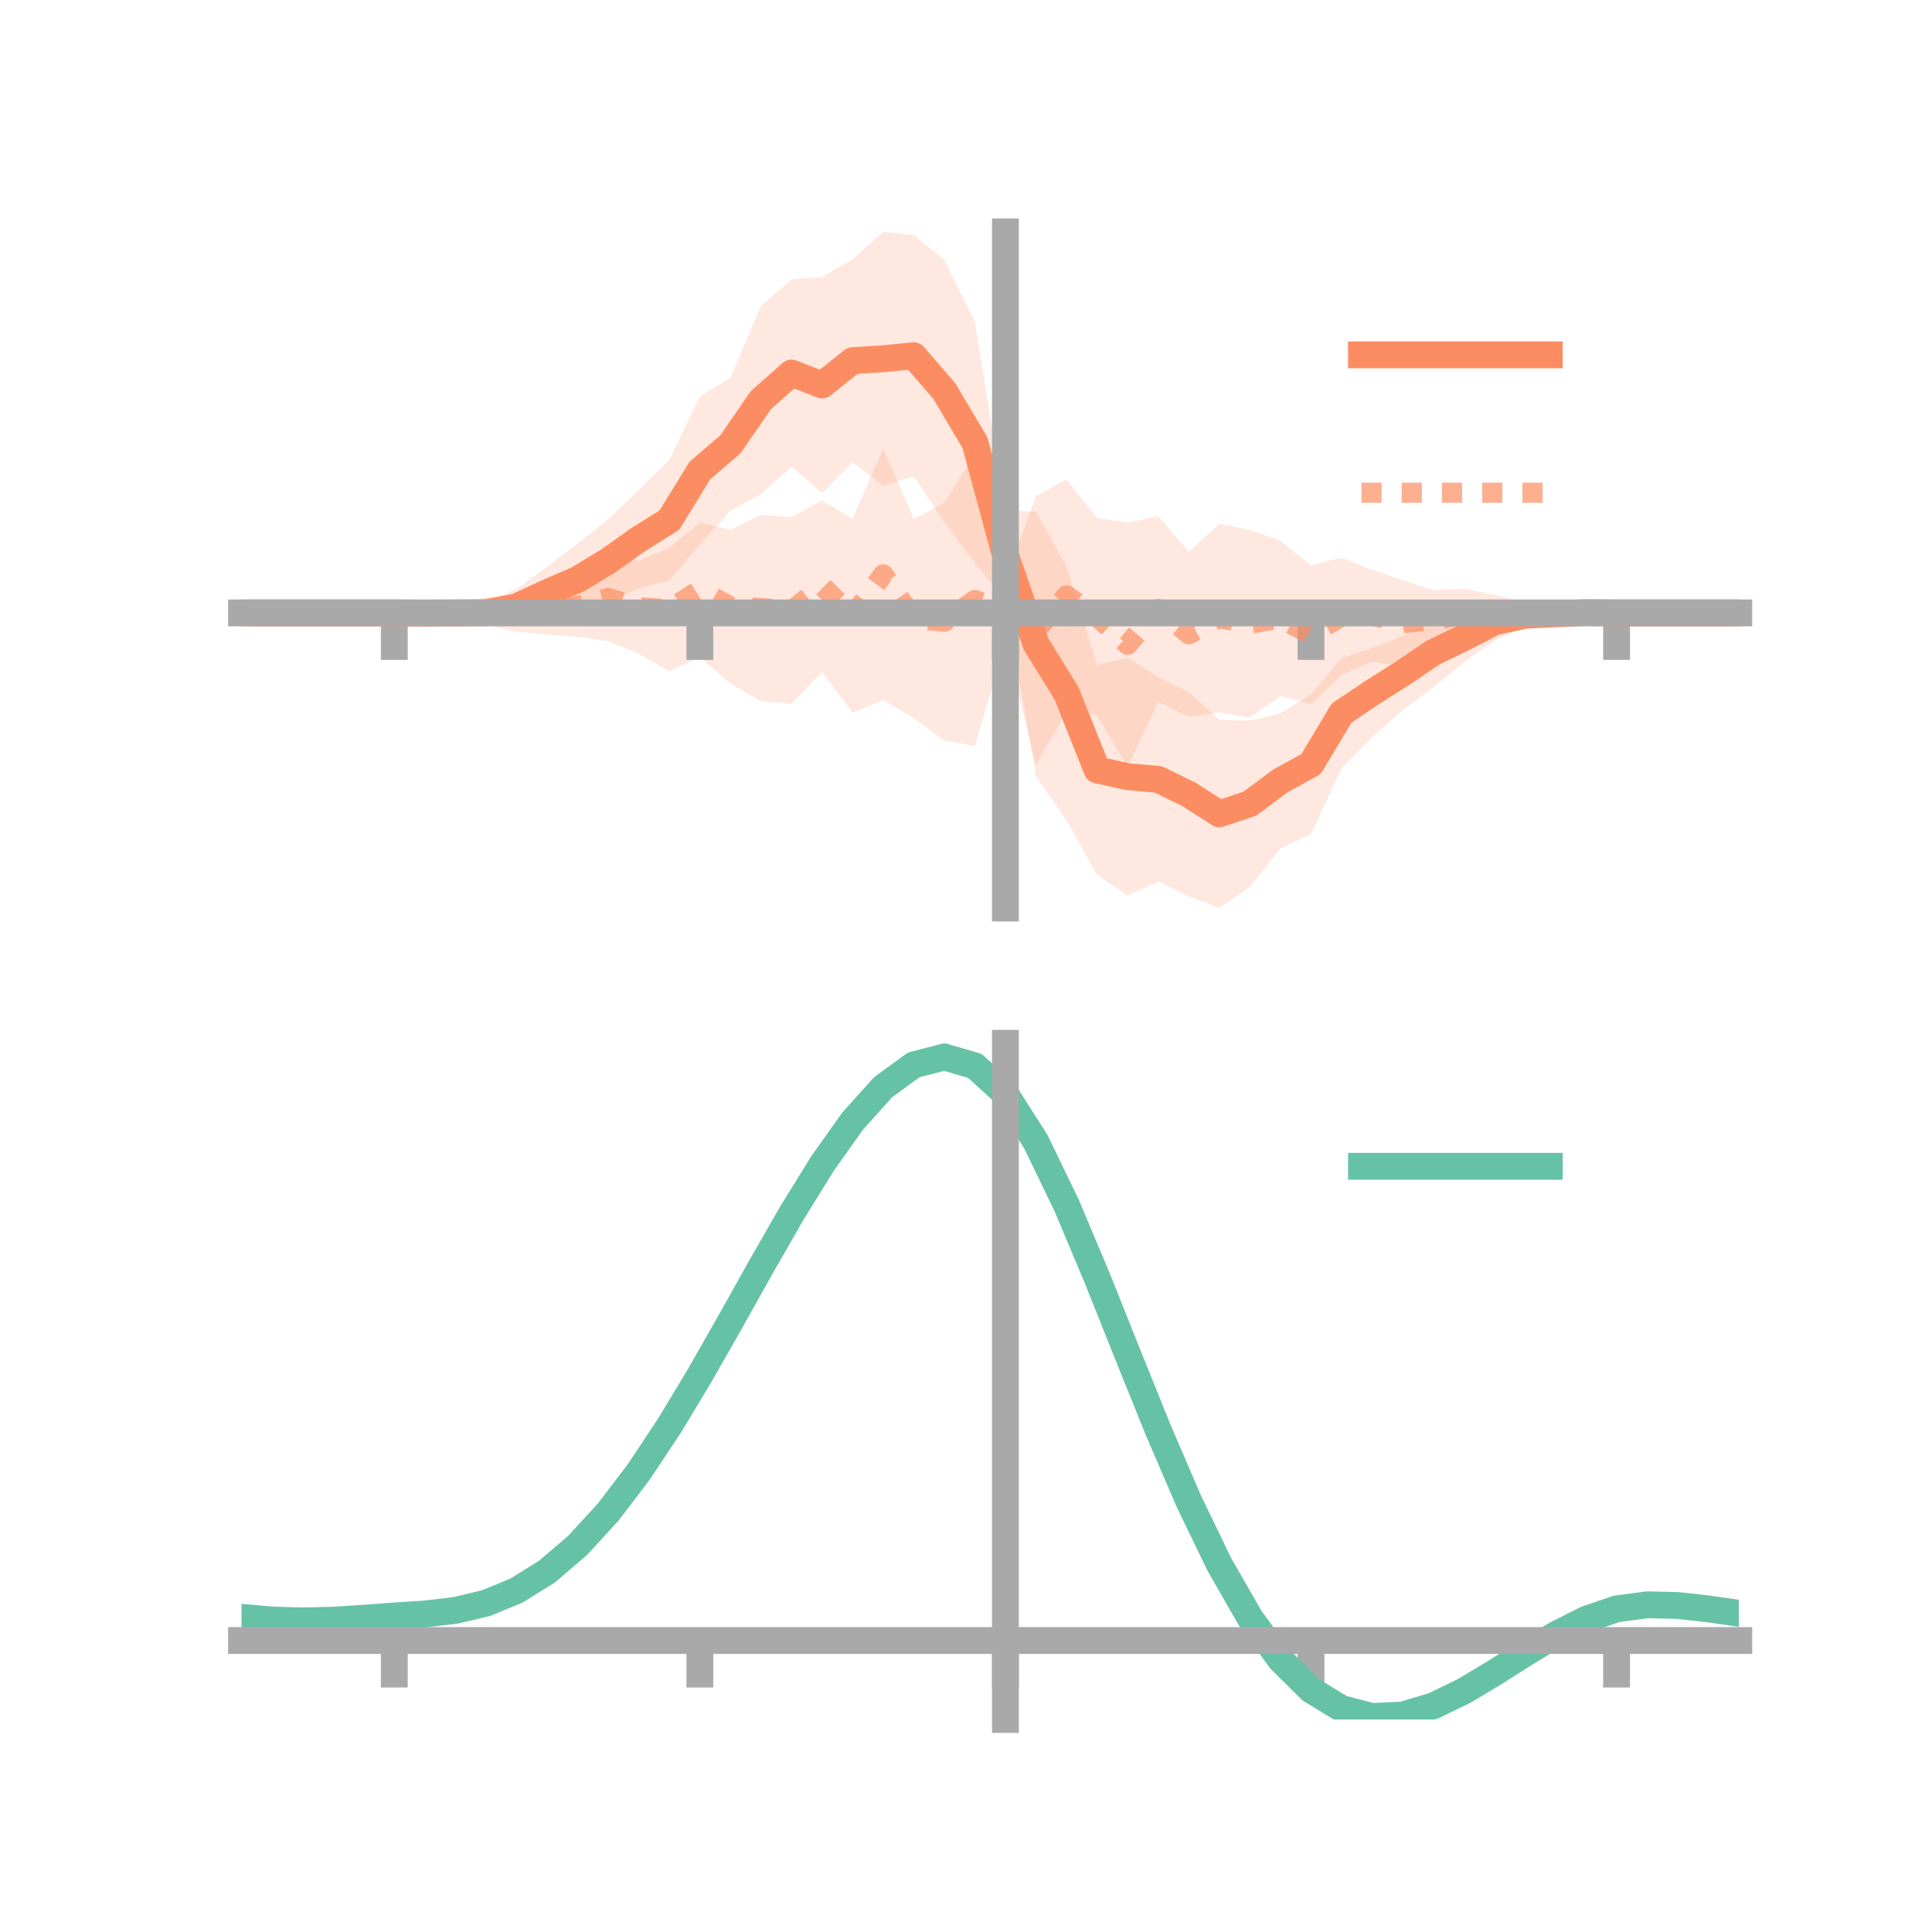 <?xml version="1.0" encoding="utf-8" standalone="no"?>
<!DOCTYPE svg PUBLIC "-//W3C//DTD SVG 1.1//EN"
  "http://www.w3.org/Graphics/SVG/1.1/DTD/svg11.dtd">
<!-- Created with matplotlib (https://matplotlib.org/) -->
<svg height="144pt" version="1.1" viewBox="0 0 144 144" width="144pt" xmlns="http://www.w3.org/2000/svg" xmlns:xlink="http://www.w3.org/1999/xlink">
 <defs>
  <style type="text/css">*{stroke-linecap:butt;stroke-linejoin:round;}</style>
 </defs>
 <g id="figure_1">
  <g id="patch_1">
   <path d="M 0 144 
L 144 144 
L 144 0 
L 0 0 
z
" style="fill:none;"/>
  </g>
  <g id="axes_1">
   <g id="patch_2">
    <path d="M 18 67.68 
L 129.6 67.68 
L 129.6 17.28 
L 18 17.28 
z
" style="fill:none;"/>
   </g>
   <g id="PolyCollection_1">
    <path clip-path="url(#p90c2ff9037)" d="M 18 45.681 
L 18 45.681 
L 20.278 45.681 
L 22.555 45.681 
L 24.833 45.681 
L 27.11 45.681 
L 29.388 45.68 
L 31.665 45.476 
L 33.943 45.366 
L 36.22 44.907 
L 38.498 43.892 
L 40.776 42.245 
L 43.053 40.522 
L 45.331 38.713 
L 47.608 36.529 
L 49.886 34.275 
L 52.163 29.562 
L 54.441 28.169 
L 56.718 22.806 
L 58.996 20.838 
L 61.273 20.639 
L 63.551 19.32 
L 65.829 17.28 
L 68.106 17.514 
L 70.384 19.379 
L 72.661 23.998 
L 74.939 38.025 
L 77.216 38.14 
L 79.494 42.214 
L 81.771 49.563 
L 84.049 49.034 
L 86.327 50.479 
L 88.604 51.603 
L 90.882 53.643 
L 93.159 53.713 
L 95.437 53.168 
L 97.714 51.754 
L 99.992 49.059 
L 102.269 48.299 
L 104.547 47.409 
L 106.824 46.035 
L 109.102 45.704 
L 111.38 44.956 
L 113.657 45.03 
L 115.935 45.408 
L 118.212 45.414 
L 120.49 45.678 
L 122.767 45.681 
L 125.045 45.681 
L 127.322 45.681 
L 129.6 45.681 
L 129.6 45.681 
L 129.6 45.681 
L 127.322 45.681 
L 125.045 45.681 
L 122.767 45.681 
L 120.49 45.686 
L 118.212 45.906 
L 115.935 46.098 
L 113.657 46.684 
L 111.38 47.755 
L 109.102 49.36 
L 106.824 51.237 
L 104.547 52.941 
L 102.269 54.938 
L 99.992 57.248 
L 97.714 62.153 
L 95.437 63.228 
L 93.159 66.087 
L 90.882 67.68 
L 88.604 66.8 
L 86.327 65.698 
L 84.049 66.747 
L 81.771 65.203 
L 79.494 61.142 
L 77.216 57.857 
L 74.939 44.739 
L 72.661 41.966 
L 70.384 38.917 
L 68.106 35.515 
L 65.829 36.197 
L 63.551 34.445 
L 61.273 36.751 
L 58.996 34.77 
L 56.718 36.822 
L 54.441 38.063 
L 52.163 40.586 
L 49.886 43.273 
L 47.608 43.857 
L 45.331 44.907 
L 43.053 45.864 
L 40.776 46.105 
L 38.498 46.574 
L 36.22 46.438 
L 33.943 46 
L 31.665 45.921 
L 29.388 45.682 
L 27.11 45.681 
L 24.833 45.681 
L 22.555 45.681 
L 20.278 45.681 
L 18 45.681 
z
" style="fill:#fc8d62;fill-opacity:0.2;"/>
   </g>
   <g id="PolyCollection_2">
    <path clip-path="url(#p90c2ff9037)" d="M 18 45.681 
L 18 45.681 
L 20.278 45.681 
L 22.555 45.681 
L 24.833 45.681 
L 27.11 45.681 
L 29.388 45.681 
L 31.665 45.489 
L 33.943 45.054 
L 36.22 44.499 
L 38.498 44.295 
L 40.776 43.795 
L 43.053 42.9 
L 45.331 41.352 
L 47.608 41.786 
L 49.886 40.818 
L 52.163 38.959 
L 54.441 39.487 
L 56.718 38.378 
L 58.996 38.551 
L 61.273 37.292 
L 63.551 38.69 
L 65.829 33.455 
L 68.106 38.691 
L 70.384 37.485 
L 72.661 33.845 
L 74.939 43.209 
L 77.216 36.987 
L 79.494 35.744 
L 81.771 38.631 
L 84.049 38.945 
L 86.327 38.473 
L 88.604 41.14 
L 90.882 39.056 
L 93.159 39.504 
L 95.437 40.311 
L 97.714 42.138 
L 99.992 41.572 
L 102.269 42.469 
L 104.547 43.24 
L 106.824 43.983 
L 109.102 43.886 
L 111.38 44.341 
L 113.657 44.88 
L 115.935 45.143 
L 118.212 45.49 
L 120.49 45.681 
L 122.767 45.681 
L 125.045 45.681 
L 127.322 45.681 
L 129.6 45.681 
L 129.6 45.681 
L 129.6 45.681 
L 127.322 45.681 
L 125.045 45.681 
L 122.767 45.681 
L 120.49 45.681 
L 118.212 45.888 
L 115.935 46.3 
L 113.657 46.738 
L 111.38 47.304 
L 109.102 47.744 
L 106.824 48.459 
L 104.547 49.646 
L 102.269 49.307 
L 99.992 50.308 
L 97.714 52.479 
L 95.437 51.879 
L 93.159 53.483 
L 90.882 53.104 
L 88.604 53.415 
L 86.327 52.301 
L 84.049 57.171 
L 81.771 53.323 
L 79.494 53.015 
L 77.216 57.002 
L 74.939 47.834 
L 72.661 55.603 
L 70.384 55.201 
L 68.106 53.511 
L 65.829 52.159 
L 63.551 53.115 
L 61.273 50.078 
L 58.996 52.45 
L 56.718 52.263 
L 54.441 50.925 
L 52.163 48.993 
L 49.886 50.027 
L 47.608 48.724 
L 45.331 47.793 
L 43.053 47.454 
L 40.776 47.291 
L 38.498 47.079 
L 36.22 46.595 
L 33.943 46.225 
L 31.665 45.876 
L 29.388 45.681 
L 27.11 45.681 
L 24.833 45.681 
L 22.555 45.681 
L 20.278 45.681 
L 18 45.681 
z
" style="fill:#fc8d62;fill-opacity:0.2;"/>
   </g>
   <g id="matplotlib.axis_1">
    <g id="xtick_1">
     <g id="line2d_1">
      <defs>
       <path d="M 0 0 
L 0 3.5 
" id="m4a64ec090b" style="stroke:#a9a9a9;stroke-width:2;"/>
      </defs>
      <g>
       <use style="fill:#a9a9a9;stroke:#a9a9a9;stroke-width:2;" x="29.388" xlink:href="#m4a64ec090b" y="45.681"/>
      </g>
     </g>
    </g>
    <g id="xtick_2">
     <g id="line2d_2">
      <g>
       <use style="fill:#a9a9a9;stroke:#a9a9a9;stroke-width:2;" x="52.163" xlink:href="#m4a64ec090b" y="45.681"/>
      </g>
     </g>
    </g>
    <g id="xtick_3">
     <g id="line2d_3">
      <g>
       <use style="fill:#a9a9a9;stroke:#a9a9a9;stroke-width:2;" x="74.939" xlink:href="#m4a64ec090b" y="45.681"/>
      </g>
     </g>
    </g>
    <g id="xtick_4">
     <g id="line2d_4">
      <g>
       <use style="fill:#a9a9a9;stroke:#a9a9a9;stroke-width:2;" x="97.714" xlink:href="#m4a64ec090b" y="45.681"/>
      </g>
     </g>
    </g>
    <g id="xtick_5">
     <g id="line2d_5">
      <g>
       <use style="fill:#a9a9a9;stroke:#a9a9a9;stroke-width:2;" x="120.49" xlink:href="#m4a64ec090b" y="45.681"/>
      </g>
     </g>
    </g>
   </g>
   <g id="matplotlib.axis_2"/>
   <g id="line2d_6">
    <path clip-path="url(#p90c2ff9037)" d="M 18 45.681 
L 20.278 45.681 
L 22.555 45.681 
L 24.833 45.681 
L 27.11 45.681 
L 29.388 45.681 
L 31.665 45.699 
L 33.943 45.683 
L 36.22 45.672 
L 38.498 45.233 
L 40.776 44.175 
L 43.053 43.193 
L 45.331 41.81 
L 47.608 40.193 
L 49.886 38.774 
L 52.163 35.074 
L 54.441 33.116 
L 56.718 29.814 
L 58.996 27.804 
L 61.273 28.695 
L 63.551 26.883 
L 65.829 26.738 
L 68.106 26.514 
L 70.384 29.148 
L 72.661 32.982 
L 74.939 41.382 
L 77.216 47.998 
L 79.494 51.678 
L 81.771 57.383 
L 84.049 57.89 
L 86.327 58.089 
L 88.604 59.201 
L 90.882 60.661 
L 93.159 59.9 
L 95.437 58.198 
L 97.714 56.954 
L 99.992 53.153 
L 102.269 51.619 
L 104.547 50.175 
L 106.824 48.636 
L 109.102 47.532 
L 111.38 46.356 
L 113.657 45.857 
L 115.935 45.753 
L 118.212 45.66 
L 120.49 45.682 
L 122.767 45.681 
L 125.045 45.681 
L 127.322 45.681 
L 129.6 45.681 
" style="fill:none;stroke:#fc8d62;stroke-linecap:square;stroke-width:2;"/>
   </g>
   <g id="line2d_7">
    <path clip-path="url(#p90c2ff9037)" d="M 18 45.681 
L 20.278 45.681 
L 22.555 45.681 
L 24.833 45.681 
L 27.11 45.681 
L 29.388 45.681 
L 31.665 45.683 
L 33.943 45.64 
L 36.22 45.547 
L 38.498 45.687 
L 40.776 45.543 
L 43.053 45.177 
L 45.331 44.573 
L 47.608 45.255 
L 49.886 45.422 
L 52.163 43.976 
L 54.441 45.206 
L 56.718 45.321 
L 58.996 45.5 
L 61.273 43.685 
L 63.551 45.903 
L 65.829 42.807 
L 68.106 46.101 
L 70.384 46.343 
L 72.661 44.724 
L 74.939 45.521 
L 77.216 46.994 
L 79.494 44.379 
L 81.771 45.977 
L 84.049 48.058 
L 86.327 45.387 
L 88.604 47.277 
L 90.882 46.08 
L 93.159 46.493 
L 95.437 46.095 
L 97.714 47.308 
L 99.992 45.94 
L 102.269 45.888 
L 104.547 46.443 
L 106.824 46.221 
L 109.102 45.815 
L 111.38 45.822 
L 113.657 45.809 
L 115.935 45.721 
L 118.212 45.689 
L 120.49 45.681 
L 122.767 45.681 
L 125.045 45.681 
L 127.322 45.681 
L 129.6 45.681 
" style="fill:none;stroke:#fc8d62;stroke-dasharray:1.5,1.5;stroke-dashoffset:0;stroke-opacity:0.7;stroke-width:1.5;"/>
   </g>
   <g id="patch_3">
    <path d="M 74.939 67.68 
L 74.939 17.28 
" style="fill:none;stroke:#a9a9a9;stroke-linecap:square;stroke-linejoin:miter;stroke-width:2;"/>
   </g>
   <g id="patch_4">
    <path d="M 129.6 67.68 
L 129.6 17.28 
" style="fill:none;"/>
   </g>
   <g id="patch_5">
    <path d="M 18 45.681 
L 129.6 45.681 
" style="fill:none;stroke:#a9a9a9;stroke-linecap:square;stroke-linejoin:miter;stroke-width:2;"/>
   </g>
   <g id="patch_6">
    <path d="M 18 17.28 
L 129.6 17.28 
" style="fill:none;"/>
   </g>
   <g id="legend_1">
    <g id="line2d_8">
     <path d="M 101.475 26.449 
L 115.475 26.449 
" style="fill:none;stroke:#fc8d62;stroke-linecap:square;stroke-width:2;"/>
    </g>
    <g id="line2d_9"/>
    <g id="text_1">
     <!--   -->
     <g transform="translate(121.075 28.899)scale(0.07 -0.07)">
      <defs>
       <path id="DejaVuSans-32"/>
      </defs>
      <use xlink:href="#DejaVuSans-32"/>
     </g>
    </g>
    <g id="line2d_10">
     <path d="M 101.475 36.724 
L 115.475 36.724 
" style="fill:none;stroke:#fc8d62;stroke-dasharray:1.5,1.5;stroke-dashoffset:0;stroke-opacity:0.7;stroke-width:1.5;"/>
    </g>
    <g id="line2d_11"/>
    <g id="text_2">
     <!--   -->
     <g transform="translate(121.075 39.174)scale(0.07 -0.07)">
      <use xlink:href="#DejaVuSans-32"/>
     </g>
    </g>
   </g>
  </g>
  <g id="axes_2">
   <g id="patch_7">
    <path d="M 18 128.16 
L 129.6 128.16 
L 129.6 77.76 
L 18 77.76 
z
" style="fill:none;"/>
   </g>
   <g id="PolyCollection_3">
    <path clip-path="url(#p219ca18f63)" d="M 18 120.586 
L 18 120.501 
L 20.278 120.711 
L 22.555 120.783 
L 24.833 120.721 
L 27.11 120.566 
L 29.388 120.39 
L 31.665 120.236 
L 33.943 119.966 
L 36.22 119.419 
L 38.498 118.469 
L 40.776 117.026 
L 43.053 115.037 
L 45.331 112.493 
L 47.608 109.427 
L 49.886 105.906 
L 52.163 102.031 
L 54.441 97.93 
L 56.718 93.759 
L 58.996 89.692 
L 61.273 85.919 
L 63.551 82.638 
L 65.829 80.051 
L 68.106 78.36 
L 70.384 77.76 
L 72.661 78.436 
L 74.939 80.556 
L 77.216 84.2 
L 79.494 88.987 
L 81.771 94.483 
L 84.049 100.281 
L 86.327 106.024 
L 88.604 111.411 
L 90.882 116.21 
L 93.159 120.252 
L 95.437 123.433 
L 97.714 125.715 
L 99.992 127.119 
L 102.269 127.716 
L 104.547 127.613 
L 106.824 126.946 
L 109.102 125.865 
L 111.38 124.53 
L 113.657 123.104 
L 115.935 121.743 
L 118.212 120.602 
L 120.49 119.83 
L 122.767 119.527 
L 125.045 119.584 
L 127.322 119.849 
L 129.6 120.189 
L 129.6 120.302 
L 129.6 120.302 
L 127.322 119.987 
L 125.045 119.741 
L 122.767 119.696 
L 120.49 120.004 
L 118.212 120.786 
L 115.935 121.957 
L 113.657 123.364 
L 111.38 124.844 
L 109.102 126.229 
L 106.824 127.349 
L 104.547 128.042 
L 102.269 128.16 
L 99.992 127.577 
L 97.714 126.201 
L 95.437 123.977 
L 93.159 120.894 
L 90.882 116.99 
L 88.604 112.358 
L 86.327 107.156 
L 84.049 101.606 
L 81.771 95.996 
L 79.494 90.672 
L 77.216 86.031 
L 74.939 82.5 
L 72.661 80.451 
L 70.384 79.799 
L 68.106 80.378 
L 65.829 82.004 
L 63.551 84.484 
L 61.273 87.624 
L 58.996 91.227 
L 56.718 95.103 
L 54.441 99.073 
L 52.163 102.97 
L 49.886 106.651 
L 47.608 109.995 
L 45.331 112.909 
L 43.053 115.333 
L 40.776 117.24 
L 38.498 118.636 
L 36.22 119.562 
L 33.943 120.096 
L 31.665 120.356 
L 29.388 120.498 
L 27.11 120.658 
L 24.833 120.794 
L 22.555 120.844 
L 20.278 120.776 
L 18 120.586 
z
" style="fill:#66c2a5;fill-opacity:0.2;"/>
   </g>
   <g id="matplotlib.axis_3">
    <g id="xtick_6">
     <g id="line2d_12">
      <g>
       <use style="fill:#a9a9a9;stroke:#a9a9a9;stroke-width:2;" x="29.388" xlink:href="#m4a64ec090b" y="122.274"/>
      </g>
     </g>
    </g>
    <g id="xtick_7">
     <g id="line2d_13">
      <g>
       <use style="fill:#a9a9a9;stroke:#a9a9a9;stroke-width:2;" x="52.163" xlink:href="#m4a64ec090b" y="122.274"/>
      </g>
     </g>
    </g>
    <g id="xtick_8">
     <g id="line2d_14">
      <g>
       <use style="fill:#a9a9a9;stroke:#a9a9a9;stroke-width:2;" x="74.939" xlink:href="#m4a64ec090b" y="122.274"/>
      </g>
     </g>
    </g>
    <g id="xtick_9">
     <g id="line2d_15">
      <g>
       <use style="fill:#a9a9a9;stroke:#a9a9a9;stroke-width:2;" x="97.714" xlink:href="#m4a64ec090b" y="122.274"/>
      </g>
     </g>
    </g>
    <g id="xtick_10">
     <g id="line2d_16">
      <g>
       <use style="fill:#a9a9a9;stroke:#a9a9a9;stroke-width:2;" x="120.49" xlink:href="#m4a64ec090b" y="122.274"/>
      </g>
     </g>
    </g>
   </g>
   <g id="matplotlib.axis_4"/>
   <g id="line2d_17">
    <path clip-path="url(#p219ca18f63)" d="M 18 120.543 
L 20.278 120.744 
L 22.555 120.814 
L 24.833 120.758 
L 27.11 120.612 
L 29.388 120.444 
L 31.665 120.296 
L 33.943 120.031 
L 36.22 119.491 
L 38.498 118.553 
L 40.776 117.133 
L 43.053 115.185 
L 45.331 112.701 
L 47.608 109.711 
L 49.886 106.278 
L 52.163 102.5 
L 54.441 98.501 
L 56.718 94.431 
L 58.996 90.46 
L 61.273 86.771 
L 63.551 83.561 
L 65.829 81.028 
L 68.106 79.369 
L 70.384 78.78 
L 72.661 79.444 
L 74.939 81.528 
L 77.216 85.115 
L 79.494 89.829 
L 81.771 95.239 
L 84.049 100.944 
L 86.327 106.59 
L 88.604 111.885 
L 90.882 116.6 
L 93.159 120.573 
L 95.437 123.705 
L 97.714 125.958 
L 99.992 127.348 
L 102.269 127.938 
L 104.547 127.828 
L 106.824 127.148 
L 109.102 126.047 
L 111.38 124.687 
L 113.657 123.234 
L 115.935 121.85 
L 118.212 120.694 
L 120.49 119.917 
L 122.767 119.611 
L 125.045 119.663 
L 127.322 119.918 
L 129.6 120.246 
" style="fill:none;stroke:#66c2a5;stroke-linecap:square;stroke-width:2;"/>
   </g>
   <g id="patch_8">
    <path d="M 74.939 128.16 
L 74.939 77.76 
" style="fill:none;stroke:#a9a9a9;stroke-linecap:square;stroke-linejoin:miter;stroke-width:2;"/>
   </g>
   <g id="patch_9">
    <path d="M 129.6 128.16 
L 129.6 77.76 
" style="fill:none;"/>
   </g>
   <g id="patch_10">
    <path d="M 18 122.274 
L 129.6 122.274 
" style="fill:none;stroke:#a9a9a9;stroke-linecap:square;stroke-linejoin:miter;stroke-width:2;"/>
   </g>
   <g id="patch_11">
    <path d="M 18 77.76 
L 129.6 77.76 
" style="fill:none;"/>
   </g>
   <g id="legend_2">
    <g id="line2d_18">
     <path d="M 101.475 86.929 
L 115.475 86.929 
" style="fill:none;stroke:#66c2a5;stroke-linecap:square;stroke-width:2;"/>
    </g>
    <g id="line2d_19"/>
    <g id="text_3">
     <!--   -->
     <g transform="translate(121.075 89.379)scale(0.07 -0.07)">
      <use xlink:href="#DejaVuSans-32"/>
     </g>
    </g>
   </g>
  </g>
 </g>
 <defs>
  <clipPath id="p90c2ff9037">
   <rect height="50.4" width="111.6" x="18" y="17.28"/>
  </clipPath>
  <clipPath id="p219ca18f63">
   <rect height="50.4" width="111.6" x="18" y="77.76"/>
  </clipPath>
 </defs>
</svg>
